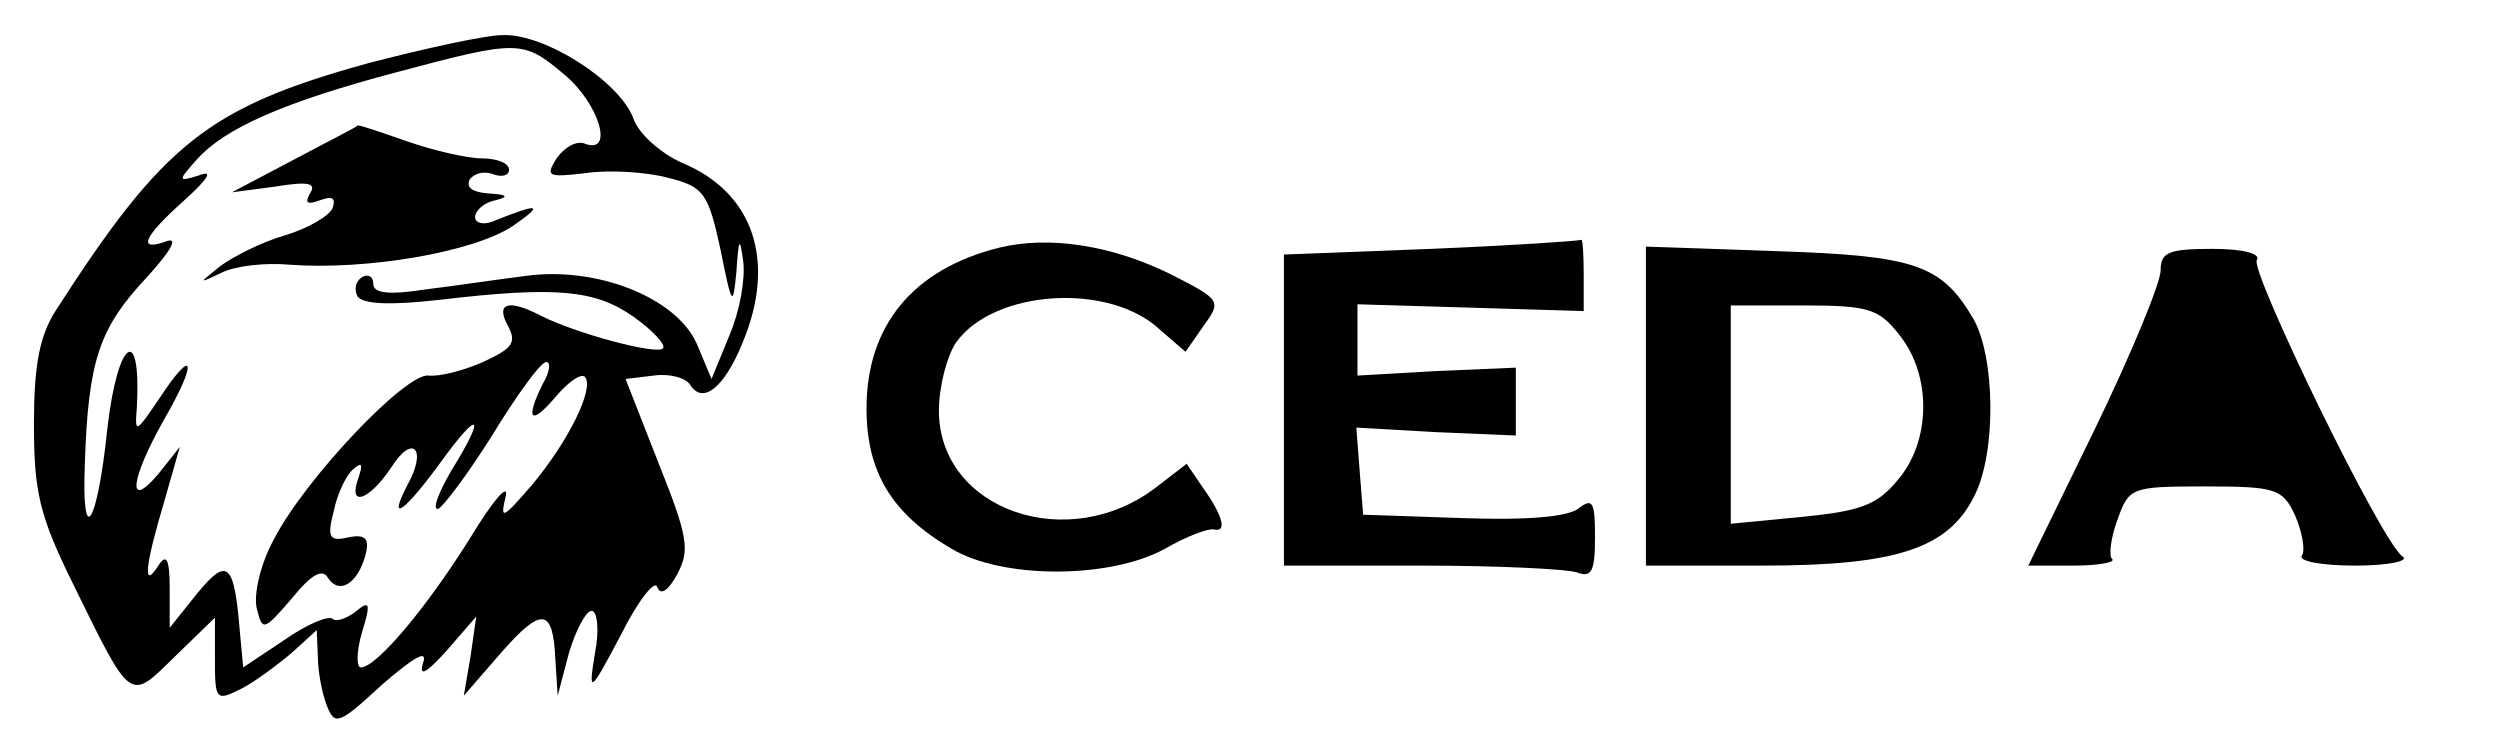 <?xml version="1.0" standalone="no"?>
<!DOCTYPE svg PUBLIC "-//W3C//DTD SVG 20010904//EN"
 "http://www.w3.org/TR/2001/REC-SVG-20010904/DTD/svg10.dtd">
<svg version="1.0" xmlns="http://www.w3.org/2000/svg"
 width="221pt" height="66pt" viewBox="0 0 221 66"
 preserveAspectRatio="xMidYMid meet">
<g transform="translate(0,66) scale(0.1,-0.1)"
fill="#000000" stroke="none">
<path d="M325 604 c-141 -39 -181 -71 -276 -219 -14 -22 -19 -48 -19 -100 0
-60 5 -81 34 -140 53 -108 50 -105 91 -65 l35 34 0 -37 c0 -36 1 -37 23 -26
12 6 32 21 45 32 l22 20 1 -24 c0 -13 4 -33 8 -43 7 -18 11 -16 49 19 29 25
40 31 36 19 -4 -13 3 -9 21 11 l26 30 -5 -35 -6 -35 33 38 c36 41 46 40 48 -7
l2 -31 10 38 c6 20 15 37 20 37 5 0 7 -17 3 -37 -6 -37 -5 -37 23 16 15 30 30
49 32 42 3 -8 10 -3 18 12 11 21 9 33 -17 98 l-29 74 25 3 c14 2 28 -2 32 -8
11 -18 30 -3 46 36 31 73 10 134 -53 160 -18 8 -38 25 -43 39 -12 33 -78 75
-115 74 -16 0 -70 -12 -120 -25z m174 -10 c31 -26 44 -71 18 -61 -7 3 -18 -3
-25 -13 -10 -16 -8 -17 26 -13 20 3 53 1 72 -4 32 -8 36 -13 47 -64 10 -50 11
-51 14 -19 2 30 3 31 6 9 2 -15 -3 -44 -12 -65 l-16 -39 -13 31 c-18 41 -89
69 -152 60 -24 -3 -64 -9 -89 -12 -32 -5 -45 -3 -45 5 0 7 -5 9 -10 6 -6 -4
-7 -11 -4 -17 5 -7 29 -8 73 -3 102 12 137 9 171 -15 17 -12 29 -25 26 -28 -6
-6 -79 14 -108 29 -29 15 -40 11 -29 -9 8 -15 4 -20 -22 -32 -18 -8 -39 -13
-48 -12 -20 3 -110 -92 -137 -145 -12 -22 -18 -49 -15 -61 5 -20 6 -20 31 9
17 21 27 27 32 18 10 -15 26 -5 33 20 4 15 0 19 -15 16 -17 -4 -19 0 -13 23 3
15 11 32 17 37 8 7 9 5 5 -7 -10 -27 9 -21 29 9 19 30 32 16 14 -16 -18 -35
-2 -23 30 21 34 47 40 42 9 -8 -11 -19 -17 -34 -12 -34 4 1 26 30 48 65 22 36
43 65 48 65 4 0 3 -9 -3 -19 -16 -32 -11 -38 11 -12 11 13 22 21 26 18 9 -10
-15 -58 -47 -96 -26 -30 -28 -31 -23 -10 3 13 -11 -3 -31 -36 -38 -61 -83
-115 -97 -115 -4 0 -4 14 1 31 8 26 7 29 -6 18 -8 -6 -17 -9 -20 -6 -4 3 -23
-5 -43 -19 l-36 -24 -3 32 c-5 61 -11 66 -38 33 l-24 -30 0 35 c0 26 -3 31
-10 20 -14 -22 -12 -1 5 56 l14 49 -19 -24 c-28 -33 -25 -5 5 48 30 52 27 66
-4 19 -21 -31 -22 -32 -20 -8 4 75 -17 60 -26 -18 -9 -87 -23 -108 -20 -32 3
92 13 120 54 164 21 23 29 36 19 33 -27 -10 -22 3 15 36 21 19 26 27 13 22
-19 -6 -19 -5 -2 14 25 28 78 51 176 77 109 29 112 29 149 -2z"/>
<path d="M260 519 l-55 -29 38 5 c30 5 37 3 31 -6 -5 -9 -2 -10 9 -6 11 4 14
2 11 -7 -3 -7 -22 -18 -42 -24 -21 -6 -46 -19 -57 -27 -20 -16 -20 -16 1 -6
12 6 39 9 60 7 68 -5 162 11 197 34 29 20 24 21 -18 4 -8 -3 -15 -1 -15 4 0 6
8 13 18 15 12 3 11 5 -6 6 -14 1 -20 5 -17 12 4 6 13 8 21 5 8 -3 14 -1 14 4
0 6 -11 10 -24 10 -13 0 -43 7 -66 15 -23 8 -43 15 -44 14 0 -1 -26 -14 -56
-30z"/>
<path d="M883 441 c-76 -19 -117 -69 -117 -142 0 -56 22 -93 75 -124 45 -27
140 -27 189 0 19 11 38 18 43 17 12 -3 8 12 -9 36 l-15 22 -26 -20 c-78 -61
-193 -21 -193 67 0 21 7 48 15 60 33 47 136 54 181 11 l22 -19 16 23 c16 22
15 23 -28 45 -52 26 -108 35 -153 24z"/>
<path d="M1265 440 l-130 -5 0 -138 0 -137 122 0 c67 0 128 -3 137 -6 13 -5
16 1 16 31 0 31 -2 35 -14 26 -9 -8 -46 -11 -103 -9 l-88 3 -3 38 -3 39 70 -4
71 -3 0 30 0 30 -70 -3 -70 -4 0 32 0 31 100 -3 100 -3 0 33 c0 17 -1 31 -2
30 -2 -1 -61 -5 -133 -8z"/>
<path d="M1455 301 l0 -141 103 0 c118 0 164 15 187 61 20 38 19 124 -1 158
-28 47 -51 55 -174 59 l-115 4 0 -141z m224 63 c29 -36 28 -95 -2 -129 -18
-22 -34 -27 -85 -32 l-62 -6 0 97 0 96 64 0 c58 0 67 -3 85 -26z"/>
<path d="M1910 421 c0 -11 -26 -74 -58 -140 l-59 -121 40 0 c22 0 38 3 34 6
-3 3 -1 19 5 35 10 28 12 29 77 29 63 0 69 -2 80 -26 6 -14 9 -30 6 -35 -4 -5
17 -9 47 -9 29 0 48 4 42 8 -18 11 -135 252 -129 262 4 6 -13 10 -39 10 -39 0
-46 -3 -46 -19z"/>
</g>
</svg>
